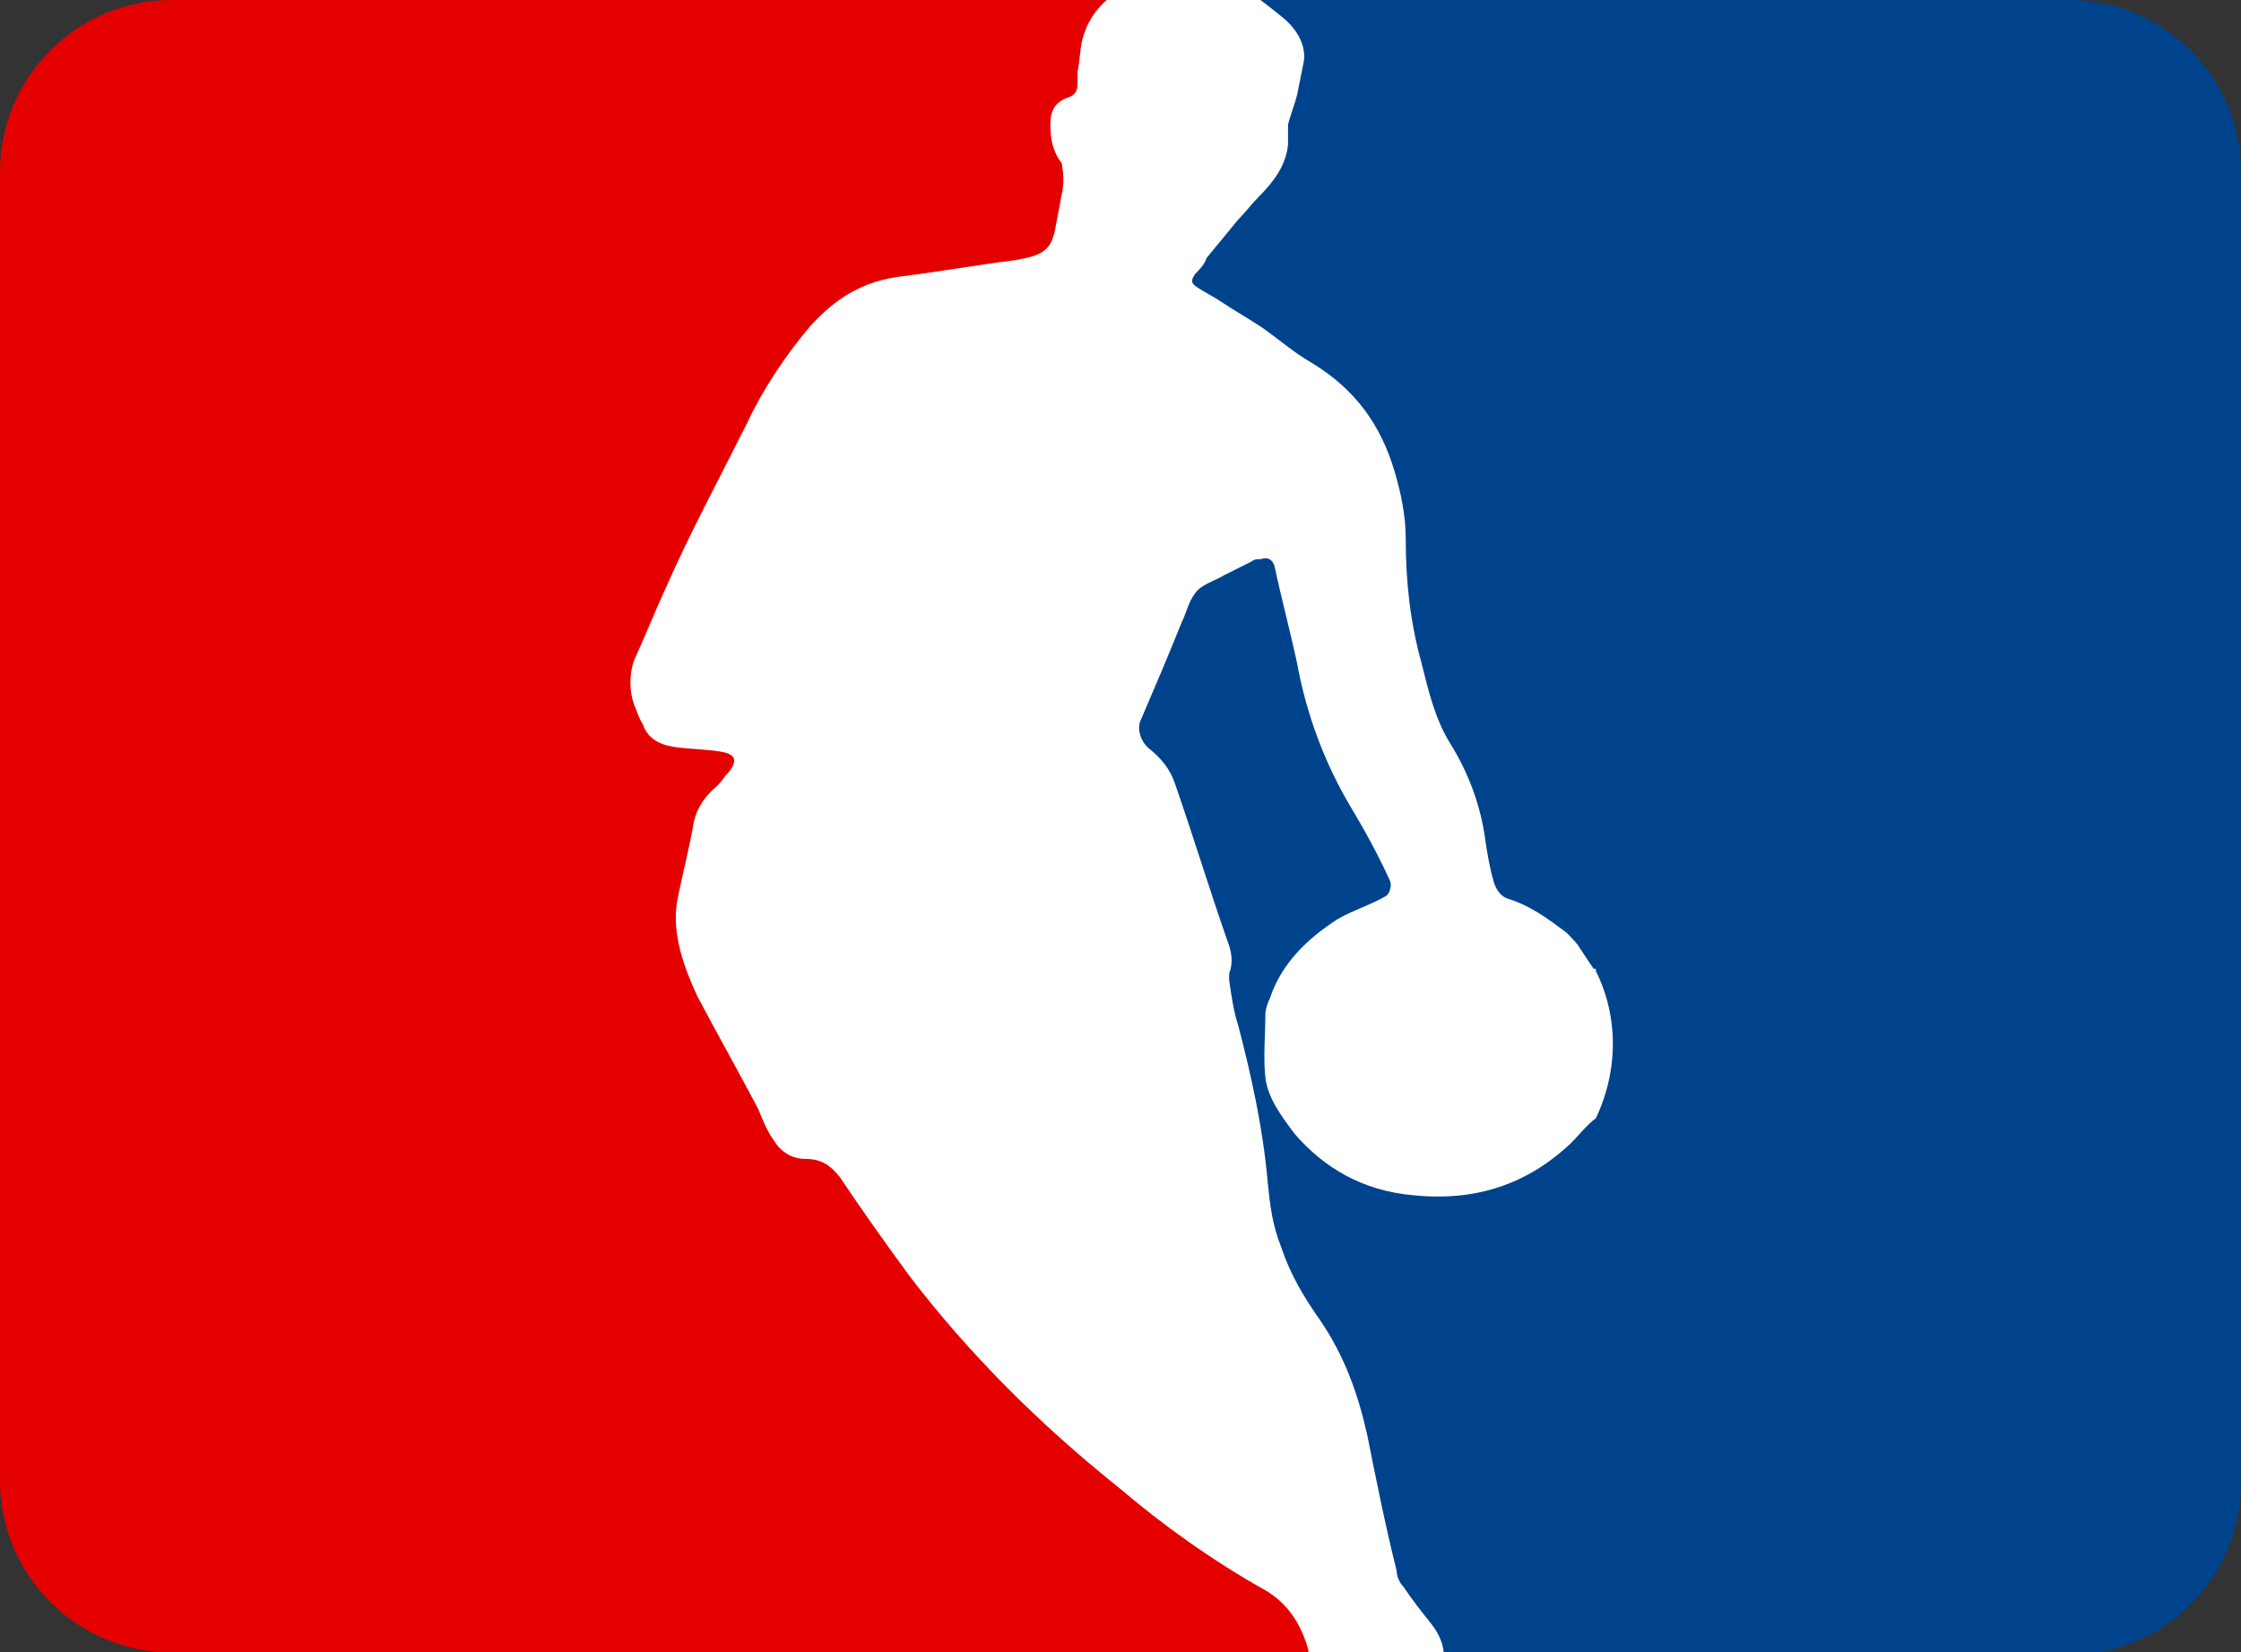 <?xml version="1.0" encoding="utf-8"?>
<svg xmlns="http://www.w3.org/2000/svg" xmlns:xlink="http://www.w3.org/1999/xlink" version="1.1" id="Layer_1" x="0px" y="0px" viewBox="0 0 99 73" style="enable-background:new 0 0 99 73;">
<rect x="0" y="0" width="99" height="73" fill="#333333" stroke="none"/>
<style type="text/css">
	.st0{fill:#00438D;}
	.st1{fill:#E50000;}
	.st2{clip-path:url(#SVGID_00000092430414924022579790000014617877444946675350_);}
	.st3{fill:#FFFFFF;}
</style>
<g>
	<path class="st0" d="M49.5,0h41.9C95.6,0,99,3.4,99,7.6v57.9c0,4.2-3.4,7.6-7.6,7.6H49.5V0z"/>
	<path class="st1" d="M7.6,0h42v48l12.7,25H7.6C3.4,73,0,69.6,0,65.4V7.6C0,3.4,3.4,0,7.6,0z"/>
</g>
<g id="logo">
	<g>
		<defs>
			<rect id="SVGID_1_" x="9.1" y="0" width="79.5" height="82.6"/>
		</defs>
		<clipPath id="SVGID_00000026148062062608565450000016594739132813550517_">
			<use xlink:href="#SVGID_1_" style="overflow:visible;"/>
		</clipPath>
		<g style="clip-path:url(#SVGID_00000026148062062608565450000016594739132813550517_);">
			<g>
				<path class="st3" d="M28.4,32c0.2,0.6,0.7,0.9,1.4,1c0.7,0.1,1.4,0.1,2,0.2c0.7,0.1,0.8,0.4,0.4,0.9c-0.2,0.2-0.3,0.4-0.5,0.6&#xD;&#xA;					c-0.6,0.5-1,1.1-1.1,1.9c-0.2,1.1-0.5,2.2-0.7,3.3c-0.2,1.4,0.3,2.8,0.9,4.1c0.9,1.7,1.8,3.3,2.7,5c0.2,0.5,0.4,1,0.7,1.4&#xD;&#xA;					c0.3,0.5,0.8,0.8,1.4,0.8c0.7,0,1.1,0.3,1.5,0.8c1,1.5,2,2.9,3.1,4.4c2.6,3.4,5.7,6.5,9.2,9.3c2,1.7,4.1,3.2,6.4,4.5&#xD;&#xA;					c1.1,0.6,1.7,1.6,2,2.7c0,0.1,0,0.3,0,0.4h6c0-0.6-0.2-1.1-0.6-1.6c-0.4-0.5-0.8-1-1.2-1.6c-0.2-0.2-0.3-0.5-0.3-0.7&#xD;&#xA;					c-0.5-2-0.9-4-1.3-6c-0.4-1.8-1-3.5-2.1-5.1c-0.7-1-1.3-2-1.7-3.2c-0.4-1-0.5-1.9-0.6-2.9c-0.2-2.3-0.7-4.6-1.3-6.9&#xD;&#xA;					c-0.2-0.6-0.3-1.3-0.4-2c0-0.1,0-0.2,0-0.3c0.2-0.5,0.1-1-0.1-1.5c-0.8-2.3-1.5-4.6-2.3-6.9c-0.2-0.6-0.6-1.1-1.1-1.5&#xD;&#xA;					c-0.4-0.3-0.6-0.9-0.4-1.3c0.6-1.4,1.2-2.8,1.8-4.3c0.2-0.4,0.3-0.9,0.6-1.3s0.8-0.5,1.3-0.8c0.4-0.2,0.8-0.4,1.2-0.6&#xD;&#xA;					c0.1-0.1,0.3-0.1,0.4-0.1c0.3-0.1,0.5,0,0.6,0.3c0.3,1.4,0.7,2.9,1,4.3c0.4,2.2,1.2,4.4,2.4,6.4c0.6,1,1.2,2.1,1.7,3.2&#xD;&#xA;					c0.1,0.2,0,0.6-0.2,0.7c-0.7,0.4-1.4,0.6-2.1,1c-1.4,0.9-2.5,2-3,3.5c-0.1,0.2-0.2,0.5-0.2,0.7c0,0.9-0.1,1.9,0,2.8&#xD;&#xA;					c0.1,0.9,0.7,1.7,1.3,2.5c1.3,1.5,3,2.5,5.2,2.7c2.8,0.3,5.1-0.5,7-2.3c0.4-0.4,0.7-0.8,1.1-1.1c1-2.1,1-4.5,0-6.5l0-0.1&#xD;&#xA;					c0,0-0.1,0-0.1,0l-0.6-0.9c-0.1-0.2-0.4-0.5-0.6-0.7c-0.8-0.6-1.6-1.2-2.6-1.5c-0.3-0.1-0.5-0.4-0.6-0.7c-0.2-0.7-0.3-1.3-0.4-2&#xD;&#xA;					c-0.2-1.4-0.7-2.8-1.5-4.1c-0.7-1.1-1-2.4-1.3-3.6c-0.5-1.8-0.7-3.6-0.7-5.5c0-1-0.2-2-0.5-3c-0.6-2-1.7-3.6-3.7-4.8&#xD;&#xA;					c-0.7-0.4-1.4-1-2.1-1.5c-0.6-0.4-1.3-0.8-1.9-1.2c-0.3-0.2-0.7-0.4-1-0.6c-0.3-0.2-0.3-0.3-0.1-0.6c0.2-0.2,0.4-0.4,0.5-0.7&#xD;&#xA;					c0.5-0.6,0.9-1.1,1.4-1.7c0.3-0.3,0.6-0.7,0.9-1c0.7-0.7,1.2-1.4,1.3-2.3c0-0.3,0-0.6,0-0.9c0.1-0.4,0.3-0.9,0.4-1.3&#xD;&#xA;					c0.1-0.5,0.2-1,0.3-1.5c0.1-0.7-0.3-1.4-0.9-1.9c-0.6-0.5-1.3-1-1.9-1.5c0,0,0,0,0,0h-5.1c-0.3,0.2-0.5,0.4-0.7,0.6&#xD;&#xA;					c-0.6,0.5-1,1.1-1.2,1.9c-0.1,0.5-0.1,0.9-0.2,1.4v0.5c0,0.3-0.1,0.5-0.4,0.6c-0.6,0.2-0.8,0.6-0.8,1.2c0,0.6,0.1,1.2,0.5,1.7&#xD;&#xA;					C47,7.7,47,8.2,46.9,8.6c-0.1,0.5-0.2,1.1-0.3,1.6c-0.2,0.9-0.6,1.1-1.8,1.3c-1.6,0.2-3.3,0.5-4.9,0.7c-1.8,0.2-3,1-4.1,2.2&#xD;&#xA;					c-1.1,1.3-2.1,2.8-2.8,4.3c-1.2,2.4-2.5,4.8-3.6,7.3c-0.5,1.1-0.9,2.1-1.4,3.2c-0.2,0.6-0.2,1.3,0,1.9&#xD;&#xA;					C28.1,31.3,28.2,31.7,28.4,32z"/>
			</g>
		</g>
	</g>
</g>
</svg>